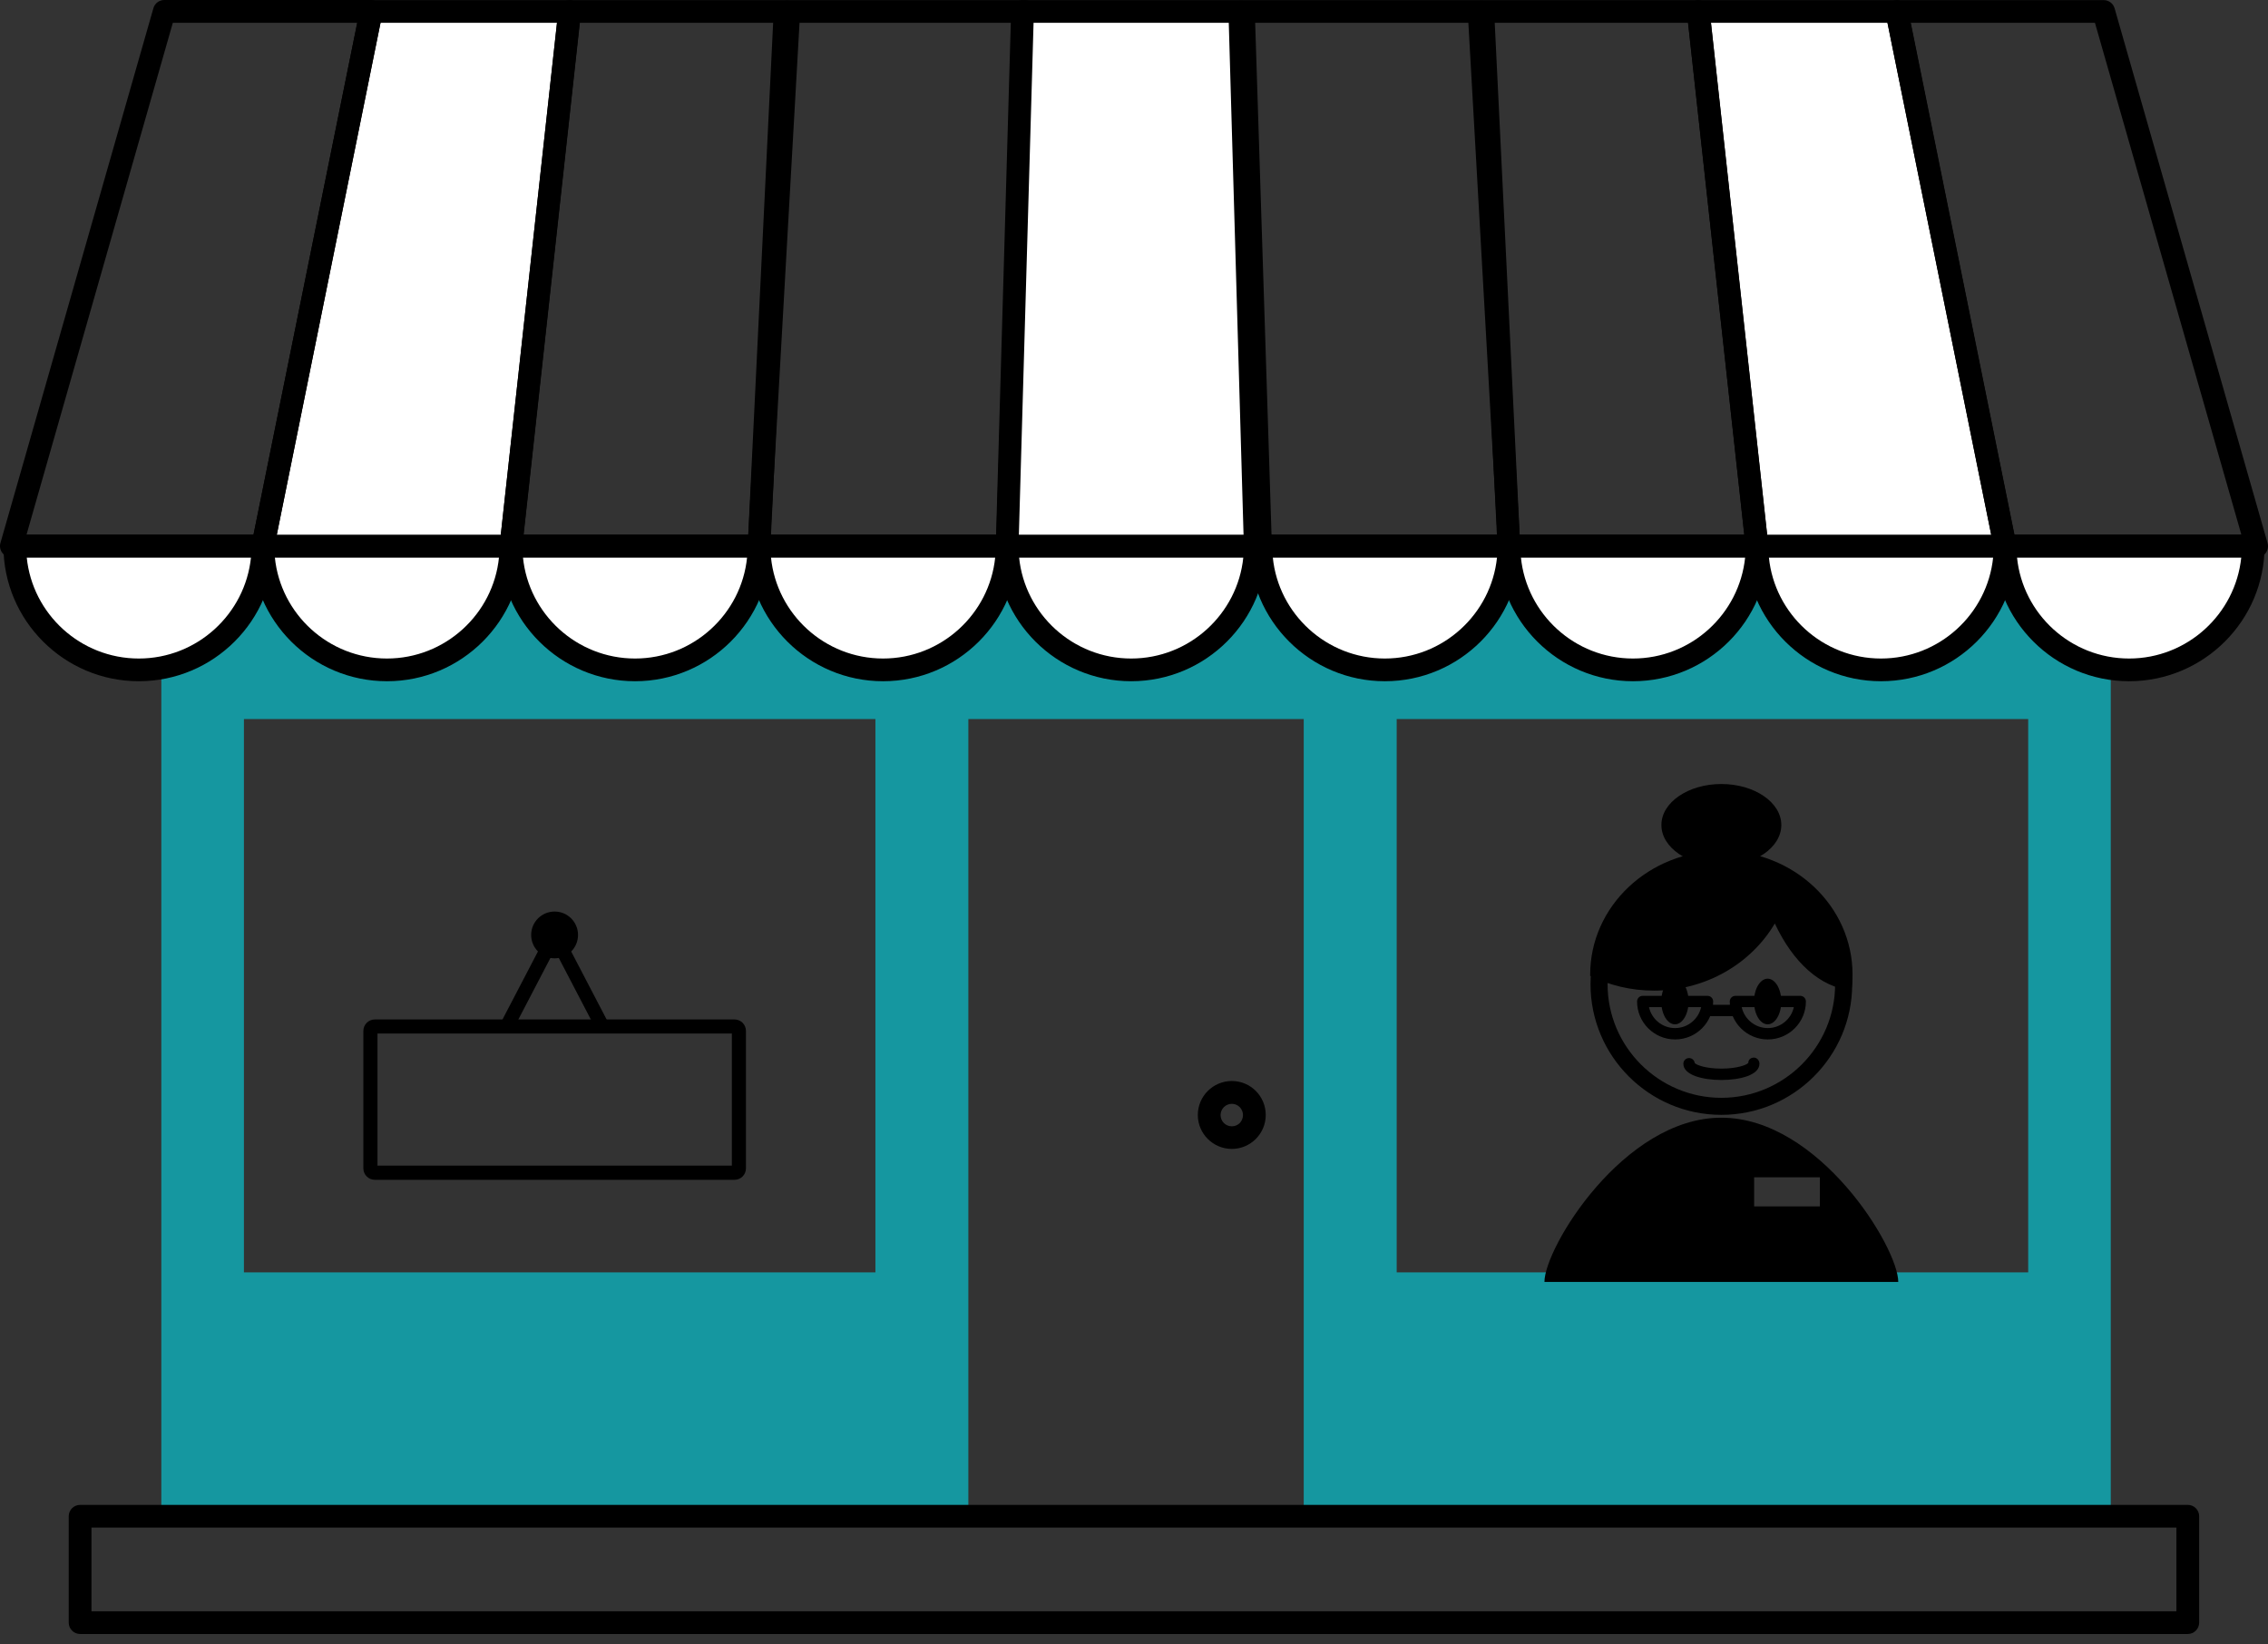 <svg width="80" height="58" viewBox="0 0 80 58" fill="none" xmlns="http://www.w3.org/2000/svg">
<rect x="0" y="0" width="80" height="58" fill="#333333" stroke="none"/>
<path d="M5.691 19.132V53.477H34.157V25.361H45.987V53.477H74.454V19.132H5.691ZM30.875 44.877H8.604V25.361H30.879V44.877H30.875ZM71.541 44.877H49.266V25.361H71.541V44.877Z" fill="#1597A0"/>
<path d="M0.518 19.26C0.518 21.671 2.476 23.626 4.892 23.626C7.308 23.626 9.27 21.671 9.27 19.26H0.518Z" fill="white"/>
<path d="M4.896 24.027C2.264 24.027 0.121 21.888 0.121 19.26C0.121 19.04 0.301 18.859 0.522 18.859H9.274C9.495 18.859 9.675 19.04 9.675 19.26C9.675 21.888 7.532 24.027 4.896 24.027ZM0.943 19.66C1.144 21.659 2.841 23.226 4.896 23.226C6.951 23.226 8.648 21.659 8.853 19.66H0.939H0.943Z" fill="black"/>
<path d="M9.27 19.26C9.27 21.671 11.228 23.626 13.644 23.626C16.06 23.626 18.018 21.671 18.018 19.26H9.266H9.27Z" fill="white"/>
<path d="M13.648 24.027C11.015 24.027 8.873 21.888 8.873 19.26C8.873 19.04 9.053 18.859 9.274 18.859H18.026C18.247 18.859 18.427 19.04 18.427 19.26C18.427 21.888 16.284 24.027 13.652 24.027H13.648ZM9.695 19.66C9.896 21.659 11.593 23.226 13.648 23.226C15.703 23.226 17.4 21.659 17.601 19.66H9.691H9.695Z" fill="black"/>
<path d="M26.774 19.26C26.774 21.671 28.732 23.626 31.148 23.626C33.563 23.626 35.526 21.671 35.526 19.26H26.774Z" fill="white"/>
<path d="M31.148 24.027C28.515 24.027 26.373 21.888 26.373 19.26C26.373 19.04 26.553 18.859 26.774 18.859H35.526C35.746 18.859 35.927 19.04 35.927 19.26C35.927 21.888 33.784 24.027 31.148 24.027ZM27.195 19.66C27.396 21.659 29.093 23.226 31.148 23.226C33.202 23.226 34.9 21.659 35.104 19.66H27.195Z" fill="black"/>
<path d="M35.526 19.26C35.526 21.671 37.484 23.626 39.9 23.626C42.315 23.626 44.278 21.671 44.278 19.26H35.526Z" fill="white"/>
<path d="M39.9 24.027C37.267 24.027 35.124 21.888 35.124 19.26C35.124 19.04 35.305 18.859 35.526 18.859H44.278C44.498 18.859 44.679 19.04 44.679 19.26C44.679 21.888 42.536 24.027 39.9 24.027ZM35.947 19.66C36.148 21.659 37.845 23.226 39.9 23.226C41.954 23.226 43.652 21.659 43.856 19.66H35.947Z" fill="black"/>
<path d="M18.022 19.26C18.022 21.671 19.98 23.626 22.4 23.626C24.82 23.626 26.774 21.671 26.774 19.26H18.022Z" fill="white"/>
<path d="M22.4 24.027C19.767 24.027 17.621 21.888 17.621 19.26C17.621 19.04 17.801 18.859 18.022 18.859H26.774C26.995 18.859 27.175 19.04 27.175 19.26C27.175 21.888 25.032 24.027 22.4 24.027ZM18.447 19.66C18.648 21.659 20.345 23.226 22.4 23.226C24.454 23.226 26.152 21.659 26.352 19.66H18.443H18.447Z" fill="black"/>
<path d="M20.093 0.404L18.022 19.26H9.27L13.094 0.404H20.093Z" fill="white"/>
<path d="M18.022 19.66H9.27C9.15 19.66 9.037 19.608 8.961 19.512C8.885 19.42 8.853 19.296 8.877 19.18L12.697 0.324C12.733 0.136 12.898 0.004 13.09 0.004H20.088C20.201 0.004 20.313 0.052 20.386 0.136C20.462 0.22 20.498 0.332 20.486 0.449L18.415 19.304C18.391 19.508 18.223 19.66 18.018 19.66H18.022ZM9.764 18.859H17.665L19.647 0.805H13.423L9.764 18.859Z" fill="black"/>
<path d="M35.526 19.66H26.774C26.666 19.66 26.565 19.616 26.489 19.54C26.413 19.464 26.373 19.36 26.373 19.256L27.404 0.4C27.404 0.18 27.584 0.004 27.805 0.004H36.148C36.256 0.004 36.364 0.048 36.441 0.128C36.517 0.208 36.557 0.316 36.549 0.425L35.927 19.28C35.915 19.492 35.738 19.66 35.526 19.66ZM27.179 18.859H35.145L35.722 0.805H28.202L27.179 18.859Z" fill="black"/>
<path d="M26.774 19.66H18.022C17.91 19.66 17.797 19.612 17.725 19.528C17.649 19.444 17.613 19.332 17.625 19.216L19.695 0.36C19.719 0.156 19.888 0.004 20.093 0.004H27.693C27.801 0.004 27.91 0.048 27.982 0.128C28.058 0.208 28.098 0.316 28.09 0.425L27.175 19.28C27.163 19.492 26.986 19.66 26.774 19.66ZM18.471 18.859H26.393L27.271 0.805H20.454L18.471 18.859Z" fill="black"/>
<path d="M9.27 19.66H0.402C0.277 19.66 0.157 19.6 0.081 19.5C0.004 19.4 -0.02 19.268 0.016 19.148L5.41 0.292C5.458 0.12 5.614 0 5.795 0H13.094C13.215 0 13.327 0.052 13.403 0.148C13.479 0.24 13.511 0.365 13.487 0.481L9.667 19.336C9.631 19.524 9.467 19.656 9.274 19.656L9.27 19.66ZM0.931 18.859H8.941L12.601 0.805H6.096L0.935 18.859H0.931Z" fill="black"/>
<path d="M79.478 19.26C79.478 21.671 77.52 23.626 75.1 23.626C72.68 23.626 70.726 21.671 70.726 19.26H79.478Z" fill="white"/>
<path d="M75.1 24.027C72.468 24.027 70.325 21.888 70.325 19.26C70.325 19.04 70.505 18.859 70.726 18.859H79.478C79.699 18.859 79.879 19.04 79.879 19.26C79.879 21.888 77.736 24.027 75.1 24.027ZM71.147 19.66C71.348 21.659 73.045 23.226 75.1 23.226C77.154 23.226 78.852 21.659 79.057 19.66H71.147Z" fill="black"/>
<path d="M70.726 19.26C70.726 21.671 68.768 23.626 66.348 23.626C63.928 23.626 61.974 21.671 61.974 19.26H70.726Z" fill="white"/>
<path d="M66.348 24.027C63.716 24.027 61.573 21.888 61.573 19.26C61.573 19.04 61.753 18.859 61.974 18.859H70.726C70.947 18.859 71.127 19.04 71.127 19.26C71.127 21.888 68.984 24.027 66.348 24.027ZM62.395 19.66C62.596 21.659 64.293 23.226 66.348 23.226C68.403 23.226 70.1 21.659 70.305 19.66H62.395Z" fill="black"/>
<path d="M53.222 19.26C53.222 21.671 51.264 23.626 48.844 23.626C46.425 23.626 44.47 21.671 44.47 19.26H53.222Z" fill="white"/>
<path d="M48.848 24.027C46.216 24.027 44.073 21.888 44.073 19.26C44.073 19.04 44.254 18.859 44.474 18.859H53.226C53.447 18.859 53.627 19.04 53.627 19.26C53.627 21.888 51.485 24.027 48.848 24.027ZM44.896 19.66C45.096 21.659 46.794 23.226 48.848 23.226C50.903 23.226 52.6 21.659 52.805 19.66H44.896Z" fill="black"/>
<path d="M61.974 19.26C61.974 21.671 60.016 23.626 57.596 23.626C55.176 23.626 53.222 21.671 53.222 19.26H61.974Z" fill="white"/>
<path d="M57.6 24.027C54.968 24.027 52.825 21.888 52.825 19.26C52.825 19.04 53.005 18.859 53.226 18.859H61.978C62.199 18.859 62.379 19.04 62.379 19.26C62.379 21.888 60.237 24.027 57.6 24.027ZM53.648 19.66C53.848 21.659 55.546 23.226 57.6 23.226C59.655 23.226 61.352 21.659 61.557 19.66H53.648Z" fill="black"/>
<path d="M59.904 0.404L61.974 19.26H70.726L66.906 0.404H59.904Z" fill="white"/>
<path d="M70.726 19.66H61.974C61.77 19.66 61.597 19.508 61.577 19.304L59.506 0.449C59.494 0.336 59.53 0.224 59.607 0.136C59.683 0.052 59.791 0.004 59.907 0.004H66.91C67.103 0.004 67.267 0.14 67.303 0.324L71.123 19.18C71.147 19.296 71.115 19.42 71.039 19.512C70.963 19.604 70.85 19.66 70.73 19.66H70.726ZM62.335 18.859H70.237L66.577 0.805H60.353L62.335 18.859Z" fill="black"/>
<path d="M53.222 19.66H44.47C44.258 19.66 44.081 19.496 44.069 19.28L43.447 0.425C43.443 0.316 43.479 0.208 43.555 0.128C43.632 0.048 43.736 0.004 43.848 0.004H52.191C52.411 0.004 52.588 0.18 52.592 0.4L53.623 19.256C53.623 19.364 53.583 19.464 53.507 19.54C53.431 19.616 53.331 19.66 53.222 19.66ZM44.851 18.859H52.817L51.794 0.805H44.274L44.851 18.859Z" fill="black"/>
<path d="M61.974 19.66H53.222C53.009 19.66 52.833 19.492 52.821 19.28L51.906 0.425C51.902 0.316 51.942 0.208 52.018 0.128C52.094 0.048 52.199 0.004 52.307 0.004H59.903C60.108 0.004 60.281 0.156 60.301 0.36L62.371 19.216C62.383 19.328 62.347 19.444 62.271 19.528C62.195 19.612 62.086 19.66 61.97 19.66H61.974ZM53.603 18.859H61.525L59.542 0.805H52.724L53.603 18.859Z" fill="black"/>
<path d="M79.594 19.66H70.726C70.533 19.66 70.369 19.528 70.333 19.34L66.513 0.485C66.489 0.368 66.521 0.244 66.597 0.152C66.673 0.06 66.785 0.004 66.906 0.004H74.205C74.386 0.004 74.542 0.124 74.59 0.296L79.984 19.152C80.02 19.272 79.996 19.404 79.919 19.504C79.843 19.604 79.727 19.664 79.598 19.664L79.594 19.66ZM71.051 18.859H79.061L73.896 0.805H67.391L71.051 18.859Z" fill="black"/>
<path d="M36.068 0.404H43.732L44.278 19.26H35.526L36.068 0.404Z" fill="white"/>
<path d="M44.286 19.66C44.286 19.66 44.282 19.66 44.278 19.66H35.526C35.417 19.66 35.313 19.616 35.237 19.54C35.161 19.464 35.12 19.356 35.124 19.248L35.666 0.392C35.674 0.176 35.851 0.004 36.068 0.004H43.732C43.949 0.004 44.125 0.176 44.133 0.392L44.675 19.168C44.683 19.196 44.687 19.228 44.687 19.26C44.687 19.48 44.506 19.66 44.286 19.66ZM35.939 18.859H43.864L43.343 0.805H36.457L35.939 18.859Z" fill="black"/>
<path d="M77.171 57.631H2.825C2.605 57.631 2.424 57.451 2.424 57.231V53.477C2.424 53.257 2.605 53.077 2.825 53.077H77.171C77.391 53.077 77.572 53.257 77.572 53.477V57.231C77.572 57.451 77.391 57.631 77.171 57.631ZM3.227 56.83H76.769V53.878H3.227V56.83Z" fill="black"/>
<path d="M43.451 40.522C42.789 40.522 42.251 39.986 42.251 39.325C42.251 38.664 42.789 38.127 43.451 38.127C44.113 38.127 44.647 38.664 44.647 39.325C44.647 39.986 44.109 40.522 43.451 40.522ZM43.451 38.932C43.234 38.932 43.054 39.108 43.054 39.329C43.054 39.549 43.23 39.725 43.451 39.725C43.672 39.725 43.844 39.549 43.844 39.329C43.844 39.108 43.668 38.932 43.451 38.932Z" fill="black"/>
<path d="M25.907 41.612H13.223C12.998 41.612 12.817 41.432 12.817 41.208V36.361C12.817 36.136 12.998 35.956 13.223 35.956H25.907C26.132 35.956 26.312 36.136 26.312 36.361V41.208C26.312 41.432 26.132 41.612 25.907 41.612ZM13.315 41.111H25.815V36.453H13.315V41.111Z" fill="black"/>
<path d="M21.216 36.377C21.124 36.377 21.035 36.328 20.991 36.244L19.563 33.504L18.134 36.244C18.074 36.361 17.922 36.413 17.797 36.352C17.673 36.292 17.625 36.148 17.685 36.032L19.338 32.863C19.422 32.699 19.699 32.699 19.784 32.863L21.437 36.032C21.497 36.152 21.449 36.296 21.324 36.352C21.288 36.368 21.252 36.377 21.212 36.377H21.216Z" fill="black"/>
<path d="M20.389 32.976C20.389 33.432 20.02 33.801 19.563 33.801C19.105 33.801 18.736 33.432 18.736 32.976C18.736 32.519 19.105 32.15 19.563 32.15C20.02 32.15 20.389 32.519 20.389 32.976Z" fill="black"/>
<path d="M60.718 39.321C58.174 39.321 56.103 37.254 56.103 34.714C56.103 32.174 58.174 30.107 60.718 30.107C63.262 30.107 65.333 32.174 65.333 34.714C65.333 37.254 63.262 39.321 60.718 39.321ZM60.718 30.708C58.507 30.708 56.705 32.507 56.705 34.714C56.705 36.921 58.507 38.72 60.718 38.72C62.929 38.72 64.731 36.921 64.731 34.714C64.731 32.507 62.929 30.708 60.718 30.708Z" fill="black"/>
<path d="M60.718 30.007C58.162 30.007 56.091 31.962 56.091 34.374C56.091 34.39 56.091 34.402 56.091 34.418C56.766 34.75 57.528 34.939 58.343 34.939C60.176 34.939 61.769 33.985 62.604 32.571C63.238 33.929 64.205 34.83 65.305 34.926C65.329 34.742 65.345 34.558 65.345 34.37C65.345 31.958 63.274 30.003 60.718 30.003V30.007Z" fill="black"/>
<path d="M59.562 35.323C59.562 35.768 59.346 36.128 59.081 36.128C58.816 36.128 58.599 35.768 58.599 35.323C58.599 34.879 58.816 34.518 59.081 34.518C59.346 34.518 59.562 34.879 59.562 35.323Z" fill="black"/>
<path d="M62.833 35.323C62.833 35.768 62.616 36.128 62.351 36.128C62.086 36.128 61.87 35.768 61.87 35.323C61.87 34.879 62.086 34.518 62.351 34.518C62.616 34.518 62.833 34.879 62.833 35.323Z" fill="black"/>
<path d="M62.833 29.098C62.833 29.895 61.886 30.544 60.718 30.544C59.55 30.544 58.603 29.895 58.603 29.098C58.603 28.301 59.55 27.652 60.718 27.652C61.886 27.652 62.833 28.301 62.833 29.098Z" fill="black"/>
<path d="M62.355 36.661C61.617 36.661 61.015 36.06 61.015 35.323C61.015 35.211 61.103 35.123 61.216 35.123H63.499C63.611 35.123 63.7 35.211 63.7 35.323C63.7 36.06 63.098 36.661 62.359 36.661H62.355ZM61.436 35.523C61.529 35.944 61.906 36.26 62.355 36.26C62.805 36.26 63.182 35.944 63.274 35.523H61.436Z" fill="black"/>
<path d="M59.085 36.661C58.346 36.661 57.745 36.06 57.745 35.323C57.745 35.211 57.833 35.123 57.945 35.123H60.228C60.341 35.123 60.429 35.211 60.429 35.323C60.429 36.06 59.827 36.661 59.089 36.661H59.085ZM58.166 35.523C58.258 35.944 58.635 36.26 59.085 36.26C59.534 36.26 59.911 35.944 60.004 35.523H58.166Z" fill="black"/>
<path d="M60.718 38.091C60.052 38.091 59.378 37.915 59.378 37.518C59.378 37.406 59.466 37.318 59.578 37.318C59.683 37.318 59.767 37.394 59.779 37.494C59.843 37.566 60.176 37.69 60.722 37.69C61.268 37.69 61.625 37.558 61.669 37.486C61.669 37.374 61.753 37.302 61.866 37.302C61.978 37.302 62.062 37.406 62.062 37.518C62.062 37.915 61.388 38.091 60.722 38.091H60.718Z" fill="black"/>
<path d="M61.212 35.84H60.224C60.112 35.84 60.024 35.751 60.024 35.639C60.024 35.527 60.112 35.439 60.224 35.439H61.212C61.324 35.439 61.412 35.527 61.412 35.639C61.412 35.751 61.324 35.84 61.212 35.84Z" fill="black"/>
<path d="M60.718 39.421C57.271 39.421 54.478 44.008 54.478 45.213H66.958C66.958 44.004 64.165 39.421 60.718 39.421ZM64.193 42.549H61.874V41.524H64.193V42.549Z" fill="black"/>
</svg>
